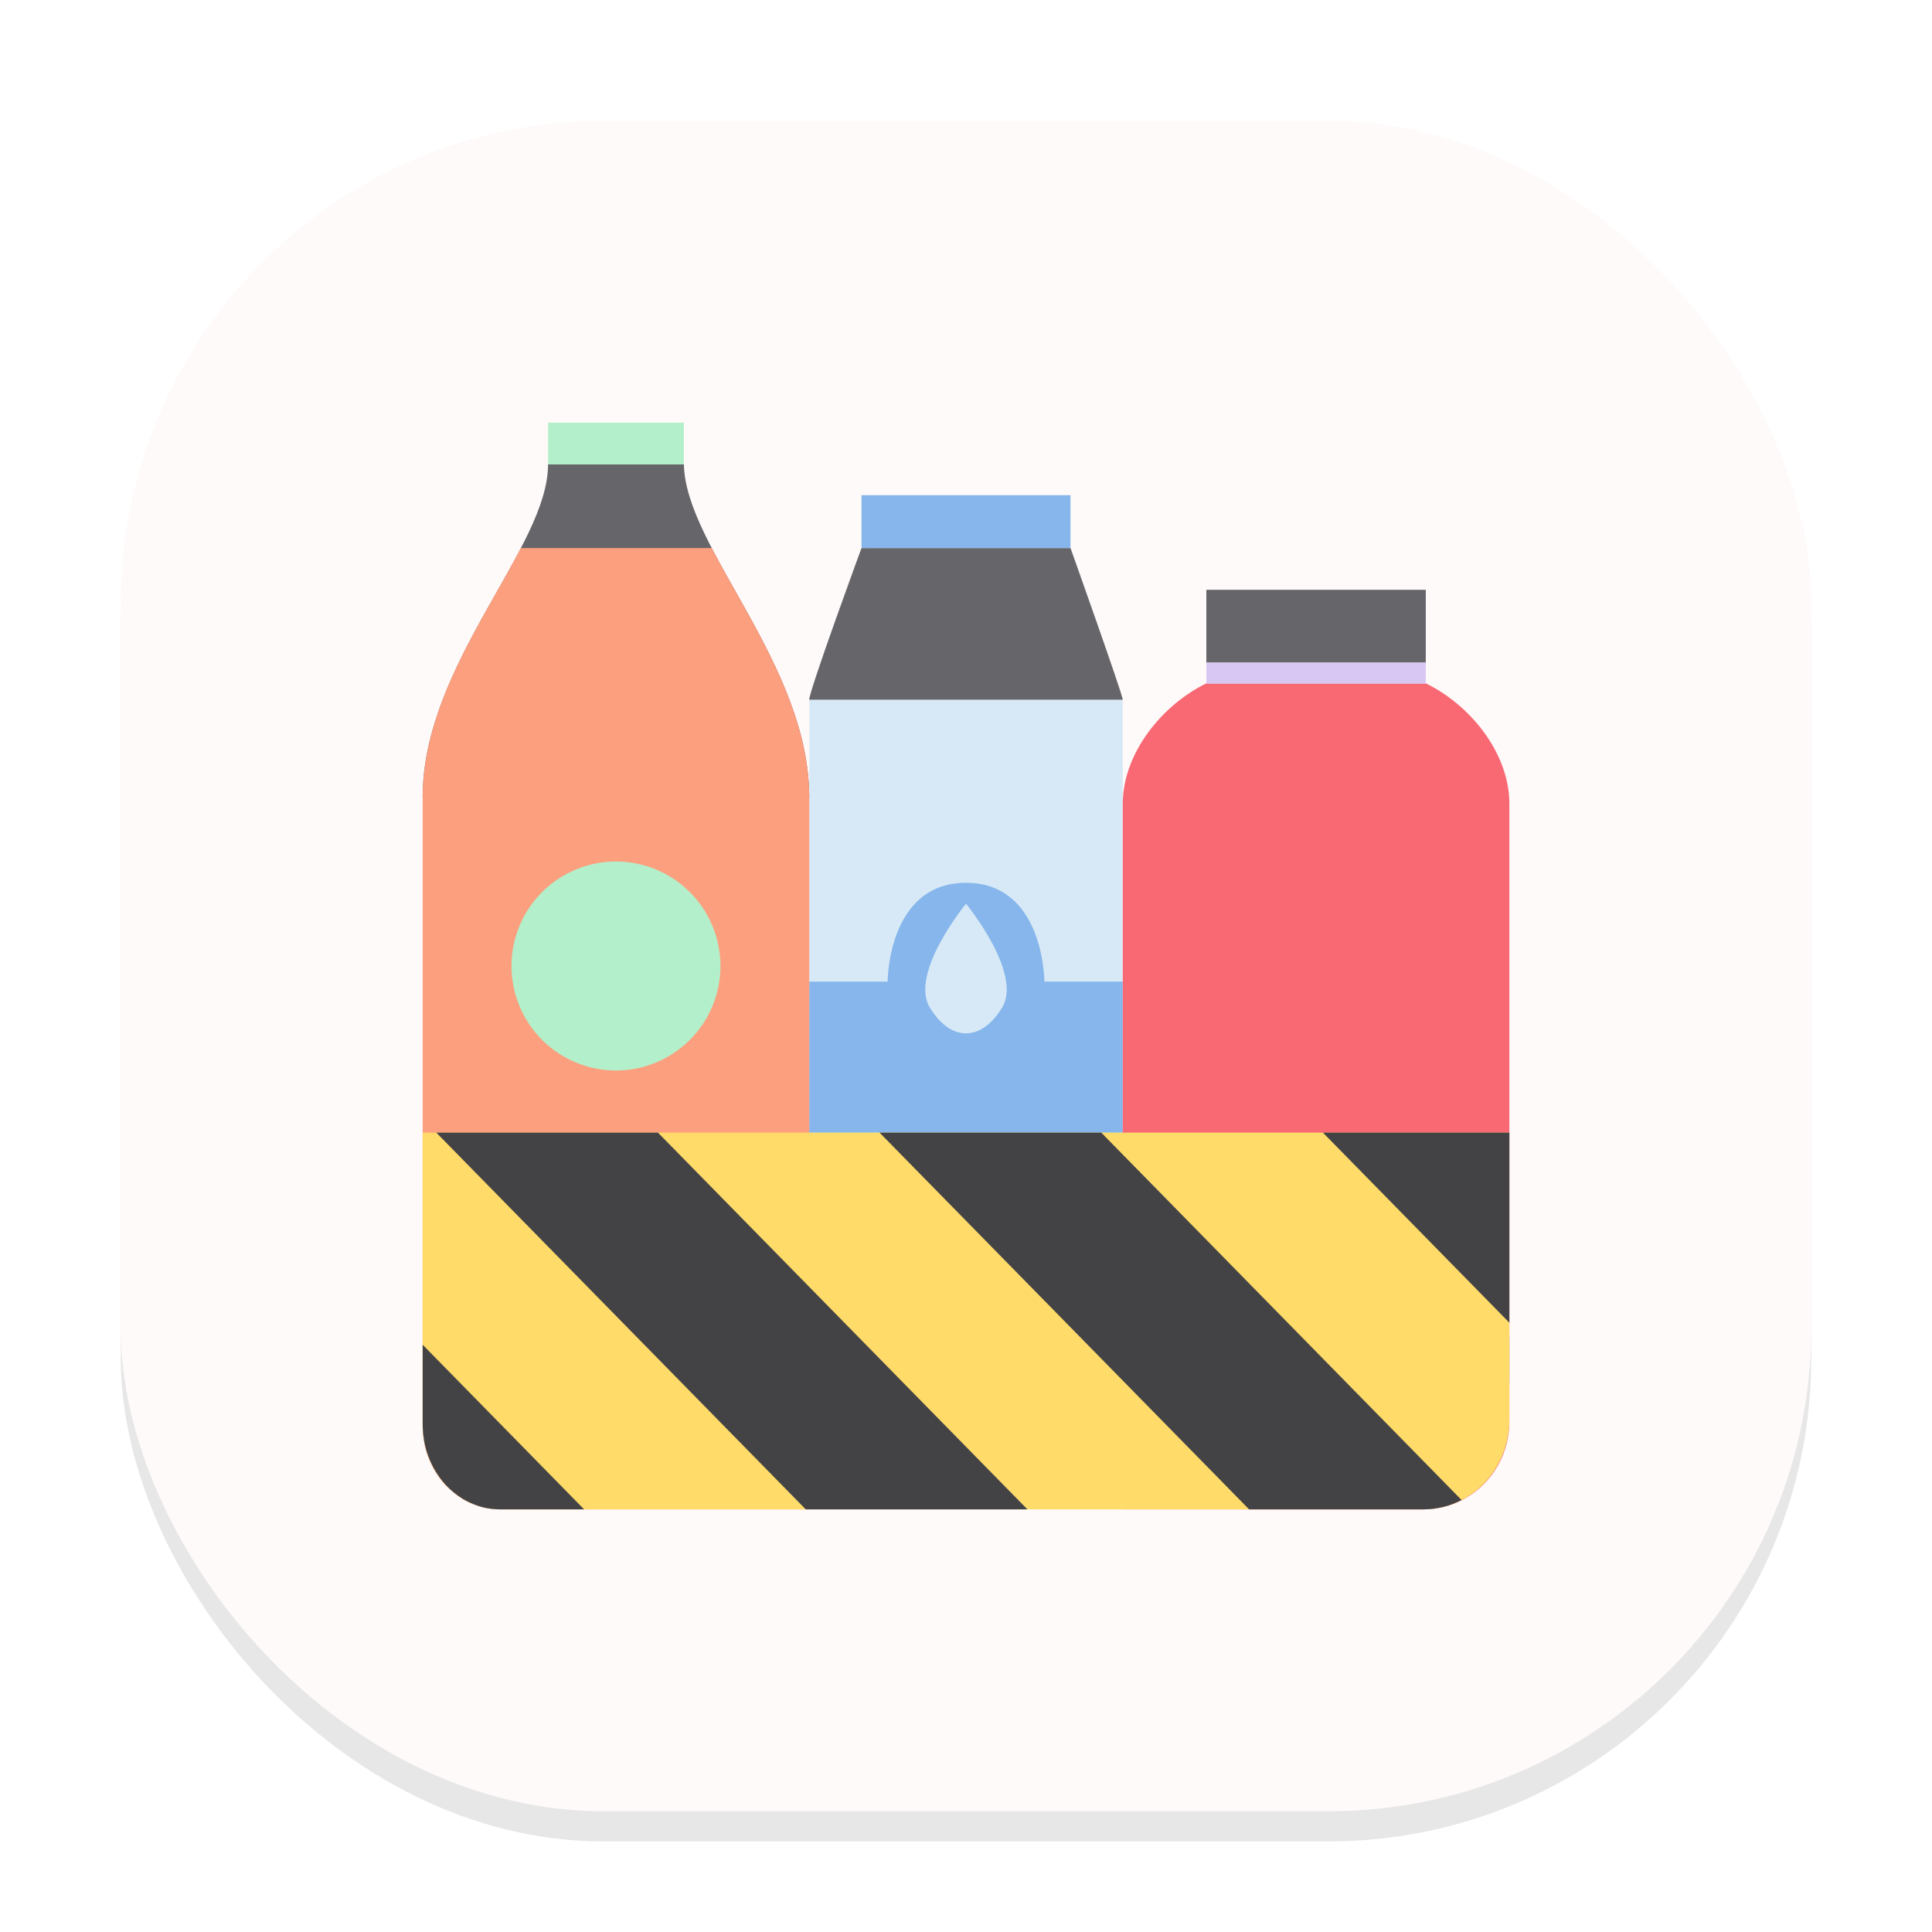 <svg width="64" height="64" viewBox="0 0 64 64" fill="none" xmlns="http://www.w3.org/2000/svg">
<g clip-path="url(#clip0_21_315)">
<g opacity="0.16" filter="url(#filter0_f_21_315)">
<rect x="4" y="5" width="56" height="56" rx="16" fill="#666569"/>
</g>
<rect x="4" y="4" width="56" height="56" rx="16" fill="#FFFAFA"/>
<path d="M28.727 18.155C28.727 18.155 26.808 22.865 26.808 23.179V49.999H37.192V23.179L35.462 18.155H28.727Z" fill="#D7E9F6"/>
<path d="M28.538 18.155C28.538 18.155 26.808 22.865 26.808 23.178H37.192C37.192 23.009 35.462 18.155 35.462 18.155H28.538Z" fill="#666569"/>
<path d="M14 26.426C14.172 26.43 26.808 26.426 26.808 26.426C26.808 21.989 22.709 18.155 22.655 15.385H18.155C18.155 18.155 13.999 21.989 14 26.426Z" fill="#666569"/>
<path d="M28.538 16.403V18.155H35.462V16.403H28.538Z" fill="#86B6EB"/>
<path d="M32 29.244C29.404 29.244 29.404 32.517 29.404 32.517H26.808V37.525H37.192V32.517H34.596C34.596 32.517 34.596 29.244 32 29.244ZM32 29.936C32 29.936 33.888 32.239 33.197 33.377C32.506 34.516 31.493 34.516 30.802 33.377C30.111 32.239 32 29.936 32 29.936Z" fill="#86B6EB"/>
<path d="M17.256 18.155L17.252 18.158C16.029 20.514 13.999 23.322 14.001 26.423V47.23C14.002 47.418 14.019 47.606 14.052 47.791C14.084 47.968 14.134 48.143 14.201 48.31C14.328 48.635 14.514 48.934 14.75 49.191C14.926 49.376 15.125 49.536 15.343 49.667C15.416 49.71 15.492 49.748 15.568 49.784C15.646 49.818 15.725 49.848 15.805 49.875L15.927 49.913C16.051 49.949 16.179 49.973 16.307 49.985C16.395 49.996 16.483 50.001 16.571 50H26.808V26.423C26.808 23.321 24.803 20.514 23.579 18.158L23.576 18.155H17.256Z" fill="#FC9F7E"/>
<path d="M39.962 22.636C38.489 23.355 37.193 24.959 37.193 26.626V50H47.163C48.736 49.993 50 48.697 50 47.089V26.625C50 24.954 48.709 23.353 47.23 22.636H39.962Z" fill="#F86974"/>
<path d="M18.155 14H22.655V15.385H18.155V14Z" fill="#B3EFCA"/>
<path d="M39.962 21.942H47.231V22.647H39.962V21.942Z" fill="#D9C7F3"/>
<path d="M39.962 19.538H47.231V21.942H39.962V19.538Z" fill="#666569"/>
<path d="M45.846 44.285H50V45.846H45.846V44.285Z" fill="#666569"/>
<path d="M20.405 28.538C19.486 28.538 18.606 28.903 17.957 29.552C17.308 30.201 16.943 31.082 16.943 32C16.943 32.918 17.308 33.799 17.957 34.448C18.606 35.097 19.486 35.462 20.405 35.462C21.323 35.462 22.203 35.097 22.852 34.448C23.502 33.799 23.866 32.918 23.866 32C23.866 31.082 23.502 30.201 22.852 29.552C22.203 28.903 21.323 28.538 20.405 28.538Z" fill="#B3EFCA"/>
<path d="M14 37.52V47.176C14.001 47.367 14.018 47.559 14.052 47.747C14.084 47.928 14.134 48.106 14.201 48.277C14.329 48.608 14.515 48.913 14.75 49.175C14.925 49.364 15.124 49.527 15.342 49.66C15.415 49.703 15.492 49.743 15.568 49.78C15.724 49.849 15.886 49.903 16.052 49.941C16.136 49.961 16.221 49.976 16.306 49.985C16.393 49.996 16.482 50.001 16.569 50H47.162C48.734 49.993 49.998 48.67 49.998 47.03V37.52H14Z" fill="#FFDB6A"/>
<path d="M14.453 37.52L26.692 50H34.035L21.796 37.52H14.453ZM29.137 37.52L41.378 50H47.163C47.599 49.998 48.028 49.892 48.417 49.69L36.481 37.52H29.139H29.137ZM43.824 37.52L50 43.817V37.52H43.824ZM14.001 44.546V47.176C14.002 47.367 14.02 47.559 14.053 47.747C14.085 47.928 14.135 48.106 14.203 48.277C14.33 48.608 14.516 48.913 14.752 49.175C14.926 49.364 15.125 49.527 15.343 49.66C15.491 49.745 15.645 49.816 15.806 49.873L15.928 49.912C16.052 49.948 16.18 49.972 16.308 49.985C16.353 49.99 16.396 49.994 16.439 49.996L16.572 50H19.35L14.001 44.546Z" fill="#434345"/>
</g>
<defs>
<filter id="filter0_f_21_315" x="0" y="1" width="64" height="64" filterUnits="userSpaceOnUse" color-interpolation-filters="sRGB">
<feFlood flood-opacity="0" result="BackgroundImageFix"/>
<feBlend mode="normal" in="SourceGraphic" in2="BackgroundImageFix" result="shape"/>
<feGaussianBlur stdDeviation="2" result="effect1_foregroundBlur_21_315"/>
</filter>
<clipPath id="clip0_21_315">
<rect width="64" height="64" fill="white"/>
</clipPath>
</defs>
</svg>
